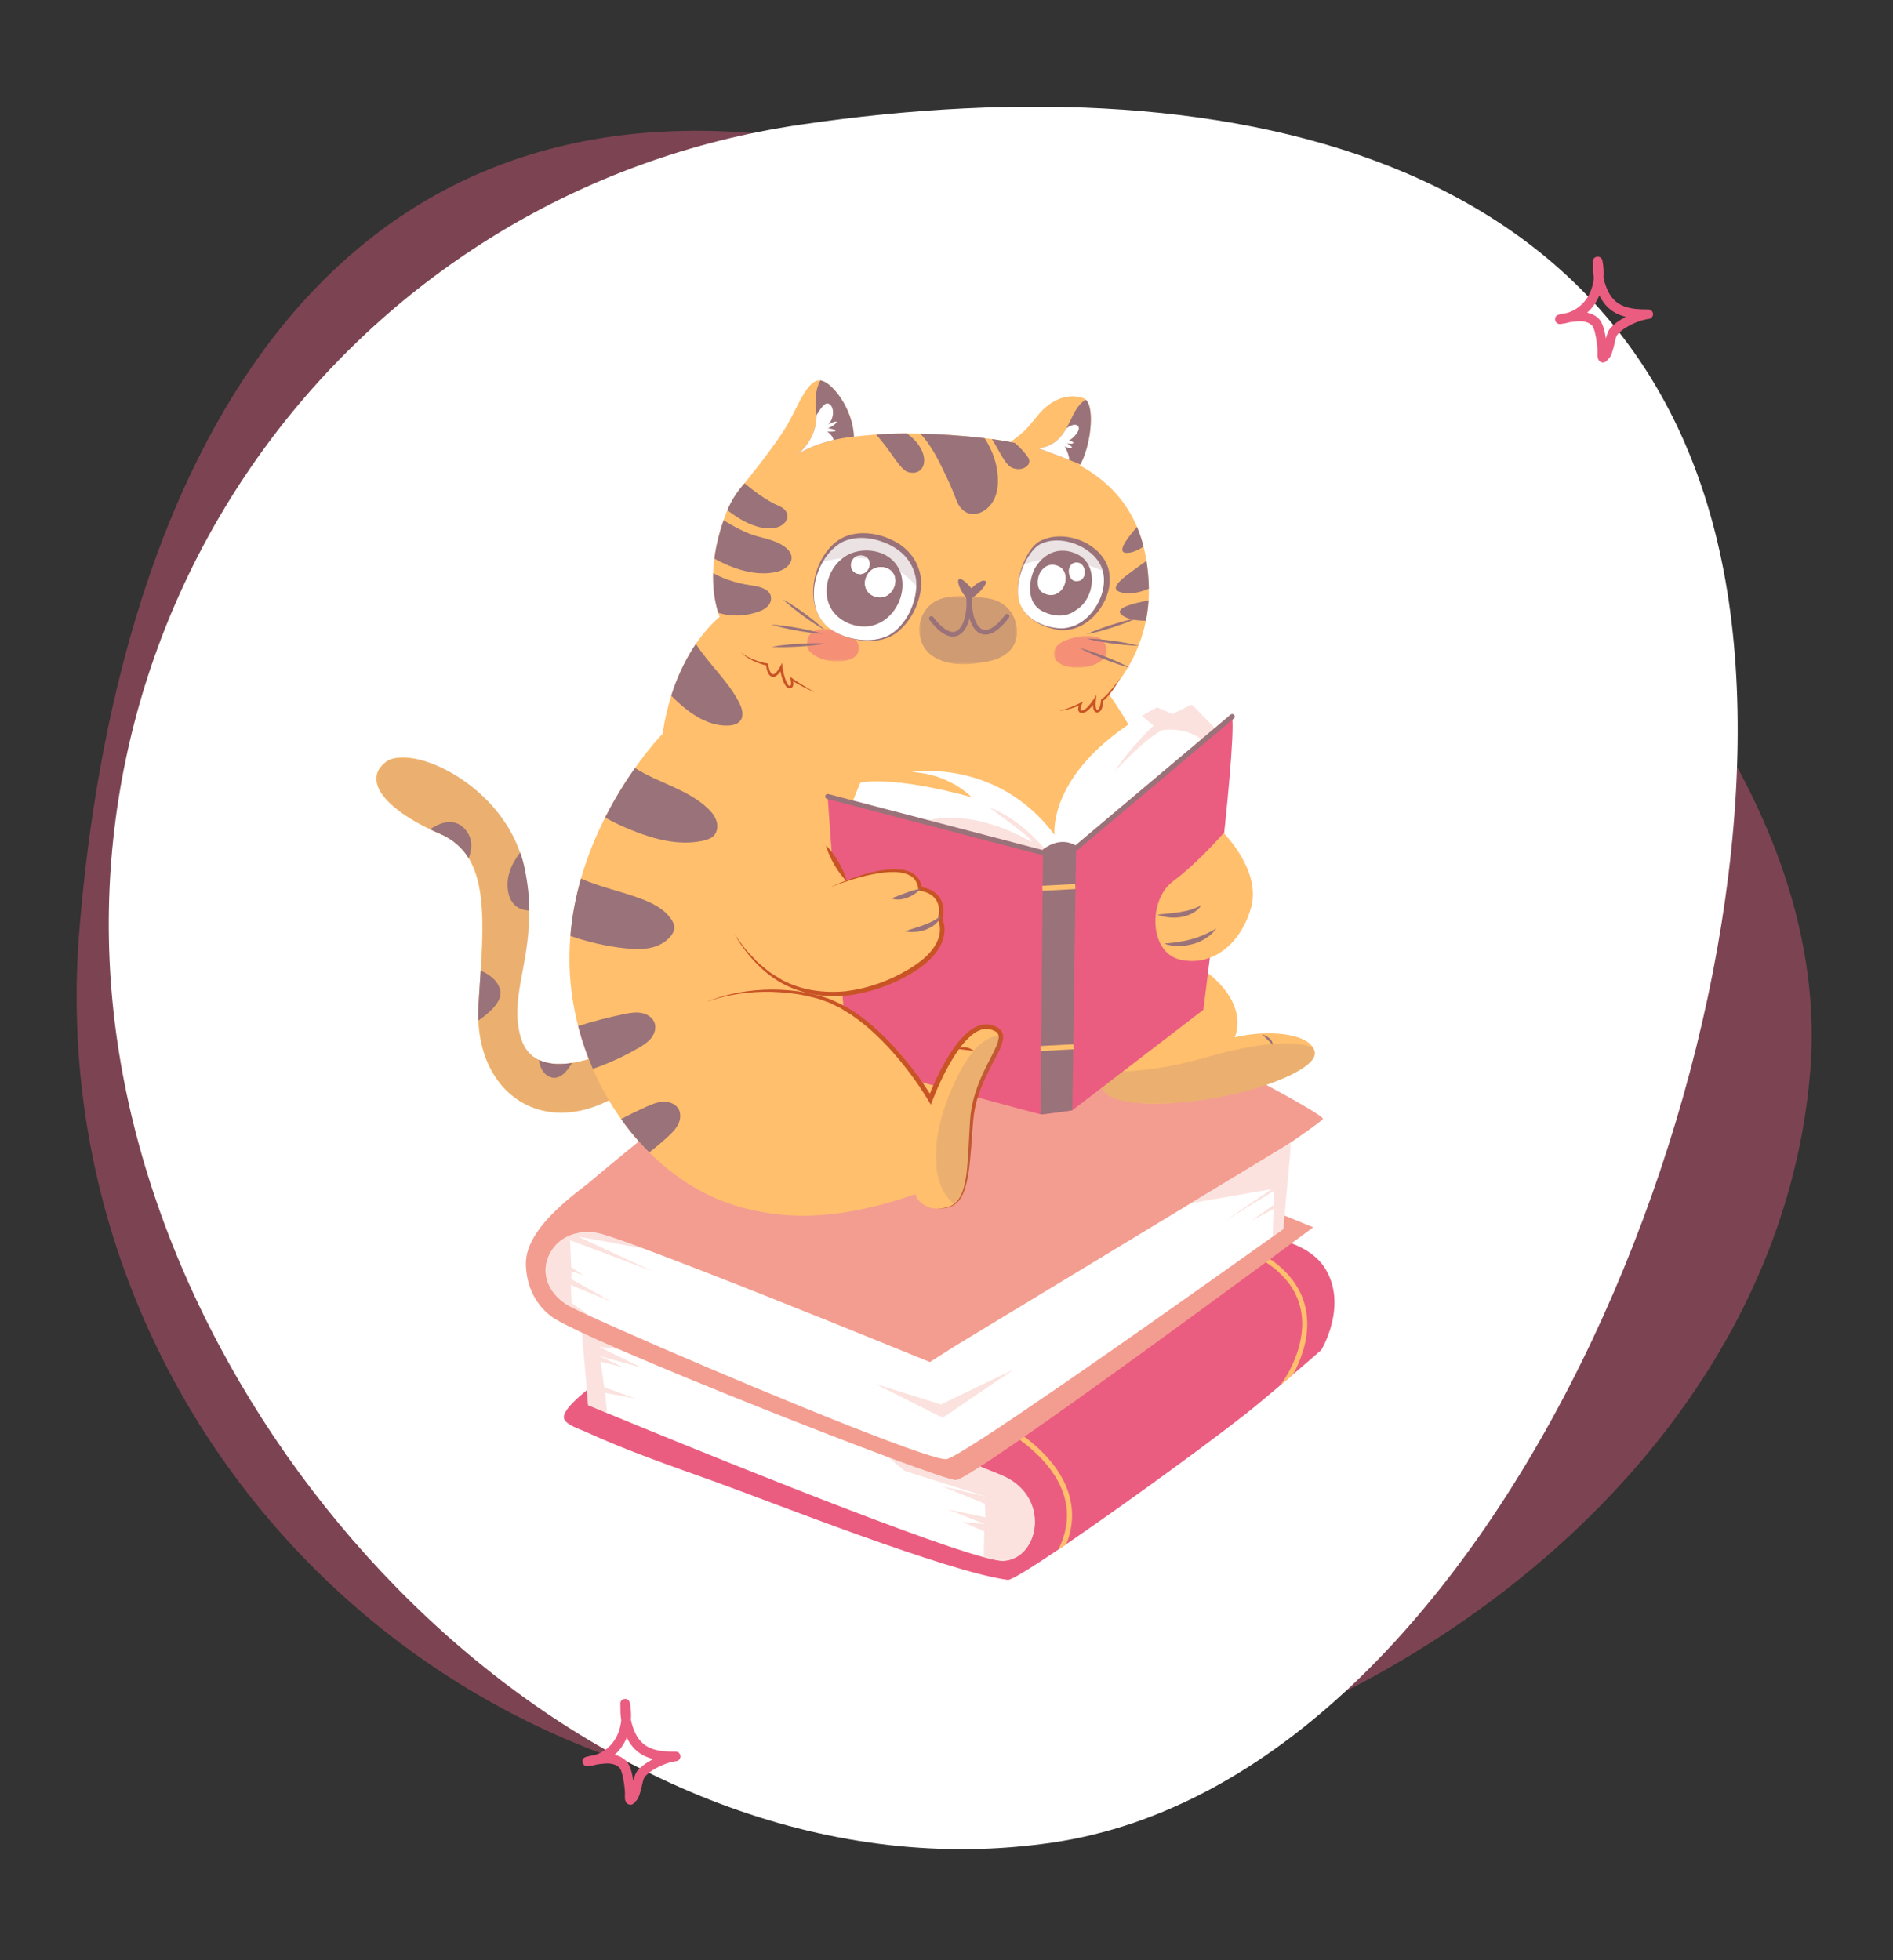 <svg width="811" height="840" viewBox="0 0 811 840" fill="none" xmlns="http://www.w3.org/2000/svg">
<rect x="0" y="0" width="811" height="840" fill="#333333" stroke="none"/>
<path opacity="0.4" d="M775.532 459.128C759.937 649.92 542.019 787.808 351.227 772.213C160.435 756.618 18.41 589.308 34.005 398.516C49.6 207.724 131.994 41.462 322.786 57.057C513.578 72.652 791.127 268.336 775.532 459.128Z" fill="#EA5D80"/>
<path d="M450.944 789.541C261.543 817.33 78.105 636.079 50.316 446.679C22.527 257.278 153.54 81.211 342.94 53.422C532.341 25.633 712.891 68.452 740.68 257.852C768.469 447.253 640.345 761.752 450.944 789.541Z" fill="white"/>
<path fill-rule="evenodd" clip-rule="evenodd" d="M682.823 119.08C682.7 118.347 682.607 117.623 682.547 116.899C682.456 115.813 682.512 114.718 682.48 113.632C682.466 113.171 682.411 111.97 682.433 111.797C682.635 110.291 683.85 110.061 684.205 110.02C684.377 109.995 686.143 109.798 686.524 111.756C686.992 114.151 687.141 116.562 686.976 118.923C687.362 120.931 688.022 122.931 688.893 124.741C692.361 131.941 698.968 132.64 706.127 132.575C707.228 132.558 708.143 133.422 708.2 134.517C708.258 135.619 707.438 136.574 706.342 136.672C702.341 137.059 695.241 140.268 692.786 143.609C692.273 144.309 691.974 145.996 691.579 147.65C691.028 149.945 690.372 152.216 689.637 153.171C689.527 153.319 688.186 154.833 687.786 155.055C686.825 155.582 686.056 155.277 685.619 154.998C685.182 154.718 684.688 154.167 684.49 153.253C684.284 152.299 684.458 150.34 684.426 149.921C684.309 148.398 684.005 145.411 683.383 142.844C683.048 141.461 682.691 140.186 682.101 139.552C679.913 137.207 676.416 137.553 673.471 137.94C673.133 137.981 672.795 138.03 672.457 138.071C671.258 138.425 669.985 138.688 668.64 138.845C666.608 139.083 666.274 137.216 666.256 137.092C666.218 136.821 666.078 135.422 667.609 134.862C667.776 134.805 669.009 134.533 669.484 134.426C670.145 134.278 670.814 134.163 671.486 134.056C678.421 131.9 682.189 125.844 682.823 119.08ZM685.204 126.559C687.822 131.974 691.795 134.591 696.506 135.776H696.505C693.564 137.314 690.889 139.24 689.471 141.174C688.933 141.906 688.439 143.379 687.994 145.033C687.753 143.494 687.427 141.856 686.997 140.458C686.507 138.861 685.848 137.537 685.112 136.747C683.692 135.224 681.91 134.377 679.993 133.957C682.287 131.925 684.027 129.39 685.204 126.559Z" fill="#EA5D80"/>
<path fill-rule="evenodd" clip-rule="evenodd" d="M266.149 737.077C266.026 736.344 265.933 735.62 265.873 734.896C265.782 733.81 265.838 732.715 265.806 731.629C265.792 731.168 265.737 729.967 265.759 729.794C265.961 728.288 267.176 728.058 267.531 728.017C267.703 727.992 269.469 727.795 269.85 729.753C270.318 732.148 270.467 734.559 270.302 736.92C270.688 738.928 271.348 740.928 272.219 742.738C275.687 749.938 282.294 750.637 289.453 750.572C290.554 750.555 291.469 751.419 291.526 752.514C291.584 753.616 290.764 754.571 289.668 754.669C285.667 755.056 278.567 758.265 276.112 761.606C275.599 762.306 275.3 763.993 274.905 765.647C274.354 767.942 273.698 770.213 272.963 771.168C272.853 771.316 271.512 772.83 271.113 773.052C270.151 773.579 269.382 773.274 268.945 772.995C268.508 772.715 268.014 772.164 267.816 771.25C267.61 770.296 267.784 768.337 267.752 767.918C267.635 766.395 267.331 763.408 266.709 760.841C266.375 759.459 266.017 758.183 265.427 757.55C263.239 755.204 259.742 755.55 256.797 755.937C256.459 755.978 256.121 756.027 255.783 756.068C254.585 756.422 253.312 756.686 251.966 756.842C249.934 757.081 249.6 755.213 249.582 755.089C249.544 754.818 249.404 753.419 250.935 752.859C251.102 752.802 252.335 752.53 252.81 752.423C253.471 752.275 254.14 752.16 254.812 752.053C261.748 749.897 265.515 743.841 266.149 737.077ZM268.53 744.557C271.148 749.971 275.122 752.588 279.832 753.773H279.831C276.89 755.311 274.215 757.237 272.797 759.171C272.259 759.903 271.765 761.376 271.32 763.03C271.079 761.491 270.753 759.854 270.323 758.455C269.833 756.858 269.174 755.534 268.438 754.744C267.018 753.221 265.236 752.374 263.319 751.954C265.613 749.922 267.353 747.387 268.53 744.557Z" fill="#EA5D80"/>
<path d="M263.04 470.33C256.552 473.965 250.224 476.015 244.239 476.617C243.858 476.656 243.455 476.698 243.055 476.717C241.568 476.838 240.081 476.838 238.636 476.779C238.174 476.757 237.712 476.717 237.25 476.678C236.326 476.597 235.402 476.477 234.517 476.317C234.055 476.236 233.613 476.155 233.173 476.054C232.187 475.833 231.204 475.592 230.26 475.292H230.238C215.857 470.873 205.734 456.853 204.91 437.329C204.81 435.12 204.851 432.849 204.991 430.5C205.313 425.437 205.655 420.556 205.935 415.897C207.201 395.289 207.402 378.676 200.794 367.811C198.021 363.25 194.065 359.696 188.459 357.285C186.994 356.663 185.588 356.02 184.222 355.356C178.157 352.466 173.035 349.31 169.157 346.098C160.762 339.148 158.292 331.957 165.181 326.573C166.525 325.509 168.334 324.887 170.484 324.665C170.826 324.626 171.187 324.606 171.548 324.584H171.568H171.588C172.352 324.545 173.175 324.545 174.038 324.606C188.982 325.59 214.271 340.674 222.787 365.42C223.509 367.469 224.114 369.598 224.576 371.788C226.001 378.516 226.584 384.604 226.643 390.188C226.965 413.727 218.026 428.391 223.209 445.022C224.696 449.782 227.488 452.655 230.902 454.221C232.428 454.943 234.075 455.405 235.802 455.646C236.225 455.727 236.648 455.788 237.088 455.808C237.51 455.847 237.933 455.867 238.375 455.909C239.118 455.928 239.88 455.928 240.624 455.909C240.904 455.909 241.187 455.887 241.467 455.867C241.769 455.847 242.069 455.828 242.371 455.808C242.814 455.769 243.276 455.707 243.738 455.668C244.18 455.607 244.62 455.547 245.063 455.466H245.082C253.197 454.201 260.329 450.746 260.329 450.746V450.827L263.04 470.33Z" fill="#FFBF6D"/>
<mask id="mask0_71_473" style="mask-type:luminance" maskUnits="userSpaceOnUse" x="161" y="324" width="103" height="153">
<path d="M161.343 324.557H263.187V476.817H161.343V324.557Z" fill="white"/>
</mask>
<g mask="url(#mask0_71_473)">
<g opacity="0.2">
<path d="M263.19 470.329C256.663 474.006 250.276 476.033 244.25 476.616C243.869 476.655 243.466 476.697 243.065 476.716C241.578 476.837 240.091 476.837 238.646 476.778C238.184 476.756 237.722 476.716 237.26 476.677C236.336 476.596 235.412 476.476 234.527 476.316C234.065 476.235 233.623 476.154 233.183 476.053C232.198 475.832 231.214 475.591 230.268 475.291H230.249C215.928 470.752 205.864 456.731 205.081 437.228C204.982 435.058 205.021 432.809 205.162 430.499C205.483 425.456 205.825 420.617 206.105 415.977C207.371 395.207 207.572 378.515 200.863 367.628C198.091 363.15 194.154 359.654 188.632 357.284C187.145 356.643 185.697 355.979 184.292 355.316C178.206 352.384 173.065 349.231 169.207 346.016C160.893 339.086 158.482 331.936 165.351 326.572C166.656 325.549 168.403 324.925 170.492 324.665C170.834 324.625 171.195 324.605 171.559 324.583H171.578H171.598C172.36 324.544 173.186 324.544 174.048 324.605C188.951 325.468 214.301 340.533 222.898 365.279C223.64 367.368 224.245 369.557 224.726 371.787C226.152 378.515 226.754 384.623 226.815 390.206C227.115 413.726 218.197 428.39 223.38 445.021C224.847 449.7 227.558 452.553 230.893 454.141C232.419 454.903 234.085 455.365 235.813 455.645C236.235 455.706 236.656 455.768 237.098 455.807C237.521 455.847 237.943 455.866 238.383 455.908C239.128 455.928 239.89 455.928 240.634 455.908C240.915 455.908 241.197 455.886 241.477 455.866C241.78 455.847 242.08 455.827 242.382 455.807C242.824 455.768 243.286 455.706 243.746 455.667C244.188 455.625 244.631 455.566 245.073 455.485C252.566 454.36 259.253 451.327 260.337 450.826C260.438 450.764 260.499 450.745 260.499 450.745L263.19 470.329Z" fill="#9A7279"/>
</g>
</g>
<path d="M200.856 367.622C200.836 367.681 200.817 367.743 200.797 367.802C198.025 363.243 194.068 359.689 188.462 357.278C186.997 356.656 185.592 356.012 184.225 355.349C184.245 355.329 184.265 355.329 184.284 355.31C188.484 352.518 194.147 350.367 198.647 354.707C202.684 358.603 202.363 363.604 200.856 367.622Z" fill="#9A7279"/>
<path d="M226.783 390.204C226.723 390.204 226.662 390.204 226.623 390.184C223.027 389.983 219.37 388.376 217.984 383.355C215.937 375.842 219.913 369.074 222.764 365.417C222.786 365.358 222.826 365.318 222.865 365.277C223.61 367.366 224.212 369.555 224.694 371.784C226.119 378.513 226.723 384.62 226.783 390.204Z" fill="#9A7279"/>
<path d="M205.066 437.223C205.007 437.262 204.966 437.304 204.907 437.323C204.806 435.114 204.845 432.843 204.985 430.494C205.307 425.431 205.649 420.55 205.931 415.891C205.991 415.91 206.03 415.932 206.091 415.972C209.365 417.417 213.543 420.13 214.366 424.63C215.211 429.189 209.625 434.069 205.066 437.223Z" fill="#9A7279"/>
<path d="M245.07 455.462V455.482C242.981 459.139 239.567 463.255 235.448 461.407C232.435 460.063 231.27 457.129 230.909 454.216C230.889 454.197 230.889 454.157 230.889 454.138C232.416 454.9 234.082 455.362 235.81 455.644C236.232 455.703 236.653 455.764 237.095 455.804C237.518 455.843 237.94 455.865 238.38 455.905C239.125 455.924 239.887 455.924 240.631 455.905C240.912 455.905 241.194 455.885 241.474 455.865C241.777 455.843 242.077 455.824 242.379 455.804C242.821 455.764 243.283 455.703 243.745 455.664C244.185 455.602 244.628 455.543 245.07 455.462Z" fill="#9A7279"/>
<path d="M566.028 578.521C562.025 582.005 558.024 585.487 553.978 588.927C552.075 590.549 550.17 592.172 548.267 593.794C548.267 593.794 548.245 593.794 548.245 593.816C547.855 594.118 547.466 594.442 547.098 594.788C546.991 594.876 546.905 594.942 546.796 595.049C546.796 595.049 546.774 595.049 546.774 595.071C544.091 597.3 541.409 599.549 538.727 601.798C526.353 612.161 484.405 642.88 456.802 661.701C455.632 662.48 454.487 663.26 453.384 664.015C441.68 671.911 433.177 677.191 431.749 676.996C405.898 673.578 329.944 643.399 306.083 634.833C287.521 628.17 268.701 621.702 250.745 613.46C248.387 612.378 243.044 610.777 241.768 608.202C237.658 600.004 294.033 567.748 294.033 567.748L531.133 529.262C531.133 529.262 558.846 528.224 568.084 544.145C577.32 560.047 566.028 578.521 566.028 578.521Z" fill="#EA5D80"/>
<path d="M560.045 566.815C560.174 575.361 557.06 583.365 553.988 588.924C552.083 590.547 550.18 592.169 548.275 593.792C551.262 590.179 559.331 577.135 557.664 563.526C556.086 550.655 546.394 540.769 528.85 534.193L529.606 532.181C554.507 541.504 559.915 556.171 560.045 566.815Z" fill="#FFBF6D"/>
<path d="M456.823 661.702C455.654 662.482 454.508 663.259 453.405 664.017C456.543 657.743 457.688 651.555 456.867 645.455C453.989 624.427 428.267 611.493 428.007 611.361L428.981 609.415C430.085 609.955 455.98 622.999 459.008 645.152C459.766 650.627 459.03 656.142 456.823 661.702Z" fill="#FFBF6D"/>
<path d="M430.047 668.84C428.512 668.947 425.547 668.365 421.415 667.261C389.548 658.629 289.149 617.505 260.009 605.477C254.904 603.355 251.983 602.144 251.983 602.144L248.889 566.73L252.936 566.384L266.845 565.174C266.845 565.174 339.902 595.525 388.662 615.622C407.311 623.301 422.409 629.467 428.512 631.891C450.577 640.63 445.449 667.824 430.047 668.84Z" fill="white"/>
<mask id="mask1_71_473" style="mask-type:luminance" maskUnits="userSpaceOnUse" x="248" y="566" width="36" height="40">
<path d="M248.897 566.388H283.617V605.479H248.897V566.388Z" fill="white"/>
</mask>
<g mask="url(#mask1_71_473)">
<g opacity="0.62">
<path d="M275.076 586.119L256.882 581.079L266.963 585.902L257.316 583.481L258.851 594.449L272.221 599.251L259.284 596.849L260.02 605.48C254.914 603.361 251.992 602.15 251.992 602.15L248.901 566.736L252.945 566.39L283.62 580.409L256.665 577.142L275.076 586.119Z" fill="#F8D1CA"/>
</g>
</g>
<mask id="mask2_71_473" style="mask-type:luminance" maskUnits="userSpaceOnUse" x="371" y="615" width="73" height="54">
<path d="M371.569 615.618H443.358V668.849H371.569V615.618Z" fill="white"/>
</mask>
<g mask="url(#mask2_71_473)">
<g opacity="0.62">
<path d="M430.048 668.837C428.513 668.944 425.548 668.362 421.416 667.258L421.719 656.246L412.266 652.114L421.957 653.089L405.97 646.793L422.196 650.19L421.957 644.369L403.546 636.863L422.196 641.212L387.559 630.307L371.573 616.744L388.663 615.619C407.313 623.298 422.411 629.464 428.513 631.888C450.579 640.627 445.45 667.821 430.048 668.837Z" fill="#F8D1CA"/>
</g>
</g>
<path d="M566.724 479.471C568.264 475.878 398.394 390.688 398.394 390.688C398.394 390.688 284.638 479.07 251.753 507.273C249.531 508.951 247.367 510.634 245.307 512.321C231.663 523.484 224.94 533.12 225.302 542.151C225.672 551.378 229.385 558.819 236.062 564.01C248.963 574.046 402.342 634.214 409.509 634.214C416.676 634.214 562.612 525.901 562.612 525.901L548.344 520.061L501.08 524.578C535.493 501.681 566.057 481.028 566.724 479.471Z" fill="#F39D90"/>
<path d="M553.147 489.544V489.631L549.773 526.687C549.773 526.687 548.15 527.857 545.229 529.932C526.453 543.325 454.348 594.66 421.551 615.926C413.029 621.442 407.165 624.945 405.564 625.228C404.268 625.464 400.134 624.341 393.97 622.263C363.163 611.879 281.716 577.267 252.943 564.028C248.594 562.016 245.457 560.5 243.856 559.636C238.557 556.736 234.208 551.523 233.796 545.313C233.407 539.451 236.61 533.718 241.607 530.668C246.56 527.64 252.877 527.316 258.352 528.96C262.138 530.084 268.28 532.247 275.917 535.083C303.52 545.313 350.767 564.308 377.81 575.277C390.228 580.317 398.382 583.648 398.382 583.648L409.328 576.682L510.161 515.59L552.131 490.17L553.147 489.544Z" fill="white"/>
<path d="M563.305 450.765C563.185 450.162 562.964 449.58 562.642 449.057C559.007 442.689 542.878 441.163 528.958 444.517C528.958 444.517 539.884 423.186 496.178 404.967C452.47 386.771 489.408 321.711 489.408 321.711C489.408 321.711 484.141 310.158 474.94 297.27C475.867 296.135 476.602 295.238 476.981 294.776C481.209 289.853 488.092 280.013 490.918 266.005C491.087 265.162 491.232 264.304 491.378 263.443C491.687 261.532 491.908 259.568 492.055 257.529C492.044 257.448 492.057 257.382 492.068 257.297C492.16 255.666 492.226 253.995 492.18 252.274C492.175 251.895 492.173 251.538 492.169 251.159C492.145 250.807 492.142 250.448 492.14 250.091C491.989 246.848 491.689 243.581 491.159 240.323C491.078 239.679 490.958 239.042 490.837 238.404C490.579 237.005 490.281 235.632 489.92 234.246C489.905 234.121 489.865 233.979 489.83 233.856C489.114 231.148 488.232 228.437 487.124 225.796C486.832 225.139 486.561 224.478 486.25 223.843C481.873 214.517 474.559 205.955 462.593 199.402C462.682 199.286 462.772 199.148 462.838 199.014C466.302 192.671 468.172 181.621 466.963 175.291C466.639 173.52 466.068 172.14 465.229 171.317C464.914 170.977 464.548 170.75 464.13 170.612C457.554 168.315 451.2 171.207 446.632 175.773C443.488 178.919 441.002 182.975 437.545 185.804C437.278 186.025 435.046 187.882 433.31 189.15L432.903 189.432C430.358 188.948 427.696 188.521 424.937 188.147C423.907 188.002 422.88 187.877 421.814 187.757C421.516 187.731 421.216 187.682 420.918 187.658C411.444 186.603 402.532 186.005 394.237 185.815C392.297 185.782 390.401 185.764 388.548 185.762L388.529 185.766C383.983 185.762 379.625 185.924 375.452 186.211C375.012 186.224 374.574 186.257 374.136 186.29C371.256 186.5 368.515 186.778 365.819 187.113C365.804 186.314 365.725 185.504 365.627 184.715C364.254 173.649 355.975 163.418 351.4 163.018C346.016 162.529 342.088 173.603 337.356 181.934C335.028 186.053 330.493 192.257 326.495 197.51C322.494 202.741 319.006 207.024 318.807 207.28C315.759 210.689 313.346 214.484 311.609 218.634C311.428 219.034 311.285 219.411 311.123 219.81C310.869 220.473 310.637 221.132 310.401 221.771C310.256 222.148 310.136 222.52 309.995 222.917C308.226 227.997 306.958 233.037 306.22 237.949L306.214 238.054C306.082 238.871 305.973 239.683 305.888 240.515C305.699 242.221 305.592 243.898 305.529 245.589C305.351 251.44 306.034 257.122 307.679 262.557C307.858 263.161 308.101 263.75 308.307 264.348C306.492 265.846 304.265 268.007 301.865 270.934C300.639 272.399 299.393 274.068 298.149 275.916C294.694 280.996 291.199 287.545 288.407 295.599C288.125 296.422 287.845 297.246 287.582 298.111C286.016 303.011 284.731 308.474 283.868 314.441C283.868 314.441 278.685 319.723 272.037 329.103C268.019 334.768 263.48 341.917 259.241 350.315C255.326 358.047 251.649 366.845 248.897 376.486C246.687 384.178 245.06 392.394 244.357 401.052C243.495 411.517 243.976 422.603 246.387 434.114C246.768 435.982 247.23 437.85 247.692 439.678C247.692 439.737 247.712 439.799 247.732 439.858C249.359 446.144 251.467 452.232 253.999 458.017C254.461 459.081 254.923 460.145 255.426 461.19C258.459 467.698 262.033 473.824 266.07 479.509C269.727 484.689 273.785 489.491 278.142 493.81C306.645 522.21 348.724 531.35 387.933 502.286L425.915 426.319L468.397 462.515L471.713 465.348C471.713 465.348 471.713 474.707 502.927 472.618C534.16 470.548 564.851 458.577 563.305 450.765Z" fill="#FFBF6D"/>
<mask id="mask3_71_473" style="mask-type:luminance" maskUnits="userSpaceOnUse" x="510" y="489" width="44" height="41">
<path d="M510.171 489.629H553.156V529.933H510.171V489.629Z" fill="white"/>
</mask>
<g mask="url(#mask3_71_473)">
<g opacity="0.62">
<path d="M553.16 489.628L549.785 526.687C549.785 526.687 548.163 527.854 545.242 529.932L545.632 518.033L535.789 523.29L545.632 516.345V510.395L525.123 522.942L544.789 509.552L510.174 515.589L552.144 490.169L553.16 489.628Z" fill="#F8D1CA"/>
</g>
</g>
<mask id="mask4_71_473" style="mask-type:luminance" maskUnits="userSpaceOnUse" x="468" y="447" width="96" height="26">
<path d="M468.413 447.063H563.375V472.923H468.413V447.063Z" fill="white"/>
</mask>
<g mask="url(#mask4_71_473)">
<g opacity="0.2">
<path d="M502.941 472.619C471.727 474.708 471.727 465.347 471.727 465.347L468.414 462.516C472.469 456.47 483.236 462.636 516.197 453.216C546.87 444.438 558.578 447.03 562.656 449.058C562.978 449.581 563.199 450.164 563.319 450.766C564.867 458.579 534.174 470.55 502.941 472.619Z" fill="#9A7279"/>
</g>
</g>
<path d="M523.829 315.502L520.326 323.571L496.918 377.591L433.986 400.37L364.869 345.724C364.024 346.134 368.589 335.363 368.589 335.363C368.589 335.363 381.418 332.052 416.182 341.57C416.182 341.57 407.075 331.64 390.525 330.819C390.525 330.819 426.955 324.609 451.791 357.73C451.791 357.73 448.416 331.445 489.173 306.783C491.229 305.55 493.39 304.317 495.663 303.084L502.305 305.984L510.568 301.83L523.829 315.502Z" fill="white"/>
<path d="M341.499 194.749C346.605 191.528 352.438 189.621 357.113 188.532C362.025 187.398 365.64 187.133 365.828 187.107C365.485 175.186 356.295 163.443 351.414 163.01L351.401 163.005C350.236 165.58 348.863 168.665 349.666 175.88C349.752 176.592 349.782 177.278 349.789 177.948C349.929 187.873 342.738 194.026 341.499 194.749Z" fill="#9A7279"/>
<path d="M445.077 192.131C445.077 192.131 452.244 194.765 458.077 197.077C459.868 197.778 461.548 198.459 462.84 199.011C466.312 192.665 468.182 181.62 466.976 175.288C466.643 173.523 466.072 172.137 465.242 171.309C465.242 171.309 462.577 172.13 459.796 177.723C458.784 179.763 457.873 181.723 456.864 183.514C454.473 187.747 451.506 191.014 445.077 192.131Z" fill="#9A7279"/>
<mask id="mask5_71_473" style="mask-type:luminance" maskUnits="userSpaceOnUse" x="345" y="269" width="23" height="15">
<path d="M345.624 269.447H367.976V283.45H345.624V269.447Z" fill="white"/>
</mask>
<g mask="url(#mask5_71_473)">
<g opacity="0.48">
<path d="M365.911 273.59C368.804 275.971 368.804 280.332 364.987 282.194C359.879 284.685 350.892 283.352 347.041 279.273C343.789 275.828 346.625 270.334 350.652 269.664C354.057 269.097 357.536 269.701 360.68 270.873C362.143 271.418 364.291 272.257 365.911 273.59Z" fill="#EA5D80"/>
</g>
</g>
<mask id="mask6_71_473" style="mask-type:luminance" maskUnits="userSpaceOnUse" x="451" y="272" width="24" height="15">
<path d="M451.522 272.467H474.072V286.108H451.522V272.467Z" fill="white"/>
</mask>
<g mask="url(#mask6_71_473)">
<g opacity="0.48">
<path d="M454.082 275.691C450.931 277.842 450.434 282.186 454.023 284.327C458.827 287.194 467.925 286.543 472.226 282.773C475.854 279.587 473.658 273.902 469.723 272.932C466.397 272.111 462.863 272.451 459.6 273.379C458.083 273.81 455.847 274.487 454.082 275.691Z" fill="#EA5D80"/>
</g>
</g>
<path d="M394.233 185.817C399.383 191.101 402.852 198.82 405.641 204.651C407.176 207.846 408.543 211.124 409.787 214.441C410.726 216.929 412.62 219.484 415.449 220.097C419.005 220.866 422.454 218.862 424.56 216.116C427.203 212.687 427.713 208.393 427.486 204.263C427.157 198.417 425.055 192.708 421.821 187.755C421.53 187.725 421.223 187.69 420.917 187.655C411.442 186.608 402.543 185.999 394.233 185.817Z" fill="#9A7279"/>
<path d="M480.507 253.893C484.304 254.813 488.442 253.862 492.187 252.266C492.182 251.902 492.178 251.539 492.16 251.16C492.154 250.812 492.147 250.448 492.13 250.083C491.981 246.842 491.681 243.577 491.164 240.321C483.067 246.314 473.39 252.159 480.507 253.893Z" fill="#9A7279"/>
<path d="M480.968 263.797C483.364 265.47 487.222 265.98 490.916 265.991C491.082 265.155 491.238 264.301 491.38 263.434C491.685 261.531 491.917 259.56 492.046 257.519C492.046 257.436 492.059 257.368 492.059 257.285C484.319 258.739 476.744 260.848 480.968 263.797Z" fill="#9A7279"/>
<path d="M483.116 236.919C485.286 236.788 487.66 235.699 489.913 234.243C489.895 234.116 489.863 233.985 489.828 233.853C489.116 231.136 488.229 228.434 487.117 225.793C482.181 231.436 478.086 237.226 483.116 236.919Z" fill="#9A7279"/>
<path d="M375.452 186.197C376.785 187.841 378.285 189.68 379.356 191.06C382.737 195.437 386.146 201.448 388.995 202.273C394.949 204.005 397.92 198.373 394.502 192.181C392.939 189.356 390.611 187.234 388.537 185.752L388.522 185.75C383.974 185.756 379.625 185.907 375.452 186.197Z" fill="#9A7279"/>
<path d="M424.928 188.15C427.723 192.323 430.521 199.199 433.63 200.469C438.314 202.378 442.389 198.954 440.55 196.184C438.765 193.493 436.613 191.342 434.712 189.761C431.611 189.148 428.355 188.607 424.928 188.15Z" fill="#9A7279"/>
<path d="M354.891 268.849C360.858 273.62 370.734 275.816 378.255 273.618C379.862 273.147 381.382 272.453 382.775 271.503C388.82 267.344 392.773 259.525 393.495 252.439C393.524 252.277 393.541 252.111 393.557 251.947C394.15 244.784 390.599 237.983 384.562 234.066C377.493 229.483 366.514 227.264 359.043 232.467C356.096 234.523 353.634 237.506 351.843 240.943L351.83 240.941C347.024 250.085 346.903 262.45 354.891 268.849Z" fill="white"/>
<path d="M366.778 273.895C371.035 274.613 375.53 274.436 379.494 272.829C381.471 272.027 383.209 270.773 384.729 269.281C386.247 267.797 387.547 266.098 388.638 264.278C390.821 260.641 392.154 256.496 392.507 252.342L392.509 252.335L392.52 252.261C392.588 251.797 392.573 251.131 392.599 250.571C392.566 249.984 392.575 249.395 392.489 248.812C392.384 247.643 392.121 246.493 391.78 245.374C391.079 243.137 389.969 241.037 388.506 239.202C385.579 235.536 381.241 233.132 376.678 231.698C372.121 230.301 367.12 229.952 362.637 231.529C360.404 232.302 358.407 233.677 356.668 235.363C354.927 237.043 353.465 239.027 352.274 241.164L352.105 241.468L351.785 241.411L351.772 241.409L352.26 241.164C349.869 245.51 348.47 250.527 348.693 255.563C348.805 258.07 349.298 260.588 350.347 262.89C351.376 265.191 352.933 267.267 354.906 268.852C358.352 271.513 362.51 273.179 366.778 273.895ZM350.277 262.92C349.221 260.617 348.619 258.112 348.437 255.578C348.26 253.043 348.461 250.481 348.956 247.98C349.464 245.477 350.292 243.034 351.428 240.726L351.573 240.437L351.917 240.483H351.93L351.441 240.73C352.563 238.462 353.977 236.316 355.731 234.444C357.465 232.578 359.583 230.947 362.022 229.959C366.896 227.925 372.377 228.148 377.319 229.526C379.804 230.237 382.189 231.275 384.425 232.6C386.689 233.898 388.712 235.681 390.346 237.743C393.632 241.902 395.207 247.271 394.502 252.625L394.513 252.546C393.902 257.03 392.27 261.302 389.792 265.007C388.552 266.86 387.101 268.57 385.434 270.048C383.779 271.522 381.858 272.765 379.752 273.497C377.652 274.235 375.451 274.567 373.264 274.629C371.074 274.701 368.882 274.508 366.743 274.083C362.486 273.208 358.321 271.574 354.906 268.852C352.917 267.287 351.334 265.222 350.277 262.92Z" fill="#9A7279"/>
<path d="M370.088 268.466C364.23 268.385 358.242 265.245 355.66 260.023C351.548 251.7 355.999 240.416 364.876 237.018C369.643 235.196 375.632 235.584 379.944 238.205C391.466 245.21 387.097 263.651 374.839 267.759C373.328 268.265 371.717 268.488 370.088 268.466Z" fill="#9A7279"/>
<path d="M376.942 256.002C374.602 255.97 372.21 254.717 371.178 252.633C369.535 249.311 371.314 244.808 374.86 243.452C376.765 242.725 379.157 242.88 380.88 243.926C385.483 246.721 383.738 254.081 378.841 255.72C378.237 255.922 377.593 256.011 376.942 256.002Z" fill="white"/>
<path d="M376.942 256.002C374.602 255.97 372.21 254.717 371.178 252.633C369.535 249.311 371.314 244.808 374.86 243.452C376.765 242.725 379.157 242.88 380.88 243.926C385.483 246.721 383.738 254.081 378.841 255.72C378.237 255.922 377.593 256.011 376.942 256.002Z" fill="white"/>
<path d="M368.488 246.003C367.048 245.983 365.576 245.212 364.941 243.929C363.93 241.885 365.024 239.114 367.207 238.279C368.379 237.832 369.851 237.927 370.911 238.571C373.744 240.291 372.67 244.82 369.656 245.829C369.285 245.953 368.889 246.008 368.488 246.003Z" fill="white"/>
<path d="M368.488 246.003C367.048 245.983 365.576 245.212 364.941 243.929C363.93 241.885 365.024 239.114 367.207 238.279C368.379 237.832 369.851 237.927 370.911 238.571C373.744 240.291 372.67 244.82 369.656 245.829C369.285 245.953 368.889 246.008 368.488 246.003Z" fill="white"/>
<mask id="mask7_71_473" style="mask-type:luminance" maskUnits="userSpaceOnUse" x="351" y="229" width="43" height="24">
<path d="M351.835 229.472H393.612V252.448H351.835V229.472Z" fill="white"/>
</mask>
<g mask="url(#mask7_71_473)">
<g opacity="0.21">
<path d="M351.836 240.952C379.091 233.242 391.957 250.243 393.488 252.448C393.517 252.286 393.534 252.122 393.549 251.956C394.143 244.793 390.591 237.994 384.554 234.075C377.486 229.494 366.507 227.273 359.036 232.476C356.088 234.532 353.627 237.515 351.836 240.952Z" fill="#9A7279"/>
</g>
</g>
<path d="M436.904 258.476C439.225 265.161 446.659 268.733 453.401 269.556C454.332 269.657 455.26 269.683 456.177 269.617C467.248 268.857 476.071 255.735 473.925 245.222C473.726 244.138 473.382 243.08 472.924 242.062C468.878 233.17 455.332 227.913 446.085 232.279C443.852 233.352 442.17 235.353 440.869 237.37C439.976 238.745 439.155 240.311 438.452 241.986C436.21 247.232 435.176 253.506 436.904 258.476Z" fill="white"/>
<path d="M438.651 261.813C439.411 262.819 440.271 263.749 441.246 264.553C443.201 266.149 445.489 267.294 447.869 268.08C449.058 268.485 450.282 268.77 451.52 268.967C452.755 269.173 453.994 269.311 455.225 269.254C457.679 269.088 460.077 268.4 462.199 267.189C466.48 264.798 469.613 260.681 471.415 256.245C473.259 251.826 473.607 246.687 471.678 242.5C470.717 240.414 469.19 238.552 467.377 237.022C465.564 235.485 463.48 234.215 461.237 233.323C456.799 231.508 451.644 230.893 447.068 232.575C444.771 233.291 442.984 235.095 441.524 237.087C440.057 239.1 438.872 241.335 437.957 243.678C436.166 248.325 435.296 253.617 436.879 258.479C437.33 259.659 437.911 260.789 438.651 261.813ZM436.056 250.985C436.247 248.459 436.792 245.958 437.617 243.554C438.443 241.154 439.461 238.795 440.851 236.63C442.211 234.497 444.042 232.364 446.577 231.379C451.445 229.248 457.077 229.511 462.03 231.248C466.97 233.017 471.588 236.406 474.014 241.421C474.586 242.66 475.011 244.018 475.195 245.358C475.271 246.032 475.4 246.7 475.429 247.377C475.433 248.053 475.453 248.732 475.435 249.409C475.286 252.109 474.527 254.71 473.445 257.119C471.205 261.884 467.533 266.035 462.79 268.323C460.438 269.48 457.826 270.051 455.229 270.058C453.928 270.036 452.649 269.81 451.41 269.521C450.162 269.247 448.945 268.858 447.749 268.418C445.362 267.539 443.118 266.265 441.182 264.627C440.214 263.808 439.362 262.86 438.611 261.842C437.88 260.804 437.315 259.665 436.879 258.479C436.039 256.085 435.859 253.504 436.056 250.985Z" fill="#9A7279"/>
<path d="M460.988 261.446C460.497 261.744 455.673 266.077 447.146 262.188C438.622 258.299 441.374 247.141 443.315 243.628C445.25 240.116 451.14 233.127 460.928 237.215C470.714 241.301 469.424 256.318 460.988 261.446Z" fill="#9A7279"/>
<path d="M453.477 253.901C453.255 254.041 451.071 256.065 447.21 254.248C443.351 252.432 444.597 247.219 445.475 245.579C446.352 243.938 449.019 240.673 453.45 242.583C457.881 244.491 457.297 251.506 453.477 253.901Z" fill="white"/>
<path d="M464.145 247.461C464.058 247.589 463.349 249.224 460.841 249.041C458.335 248.857 457.795 245.613 457.887 244.484C457.979 243.356 458.659 240.908 461.497 241.018C464.334 241.129 465.651 245.254 464.145 247.461Z" fill="white"/>
<mask id="mask8_71_473" style="mask-type:luminance" maskUnits="userSpaceOnUse" x="438" y="230" width="36" height="16">
<path d="M438.397 230.715H473.872V245.222H438.397V230.715Z" fill="white"/>
</mask>
<g mask="url(#mask8_71_473)">
<g opacity="0.21">
<path d="M438.394 241.985C451.514 236.789 466.365 241.847 473.867 245.222C473.667 244.138 473.324 243.078 472.866 242.062C468.819 233.17 455.274 227.912 446.027 232.278C443.793 233.351 442.112 235.353 440.811 237.369C439.918 238.745 439.097 240.31 438.394 241.985Z" fill="#9A7279"/>
</g>
</g>
<path d="M311.624 218.632C332.925 235.195 343.12 220.881 333.976 216.933C327.849 214.281 322.507 209.985 318.999 207.093C315.852 210.552 313.389 214.397 311.624 218.632Z" fill="#9A7279"/>
<path d="M306.24 237.954L306.222 238.048C306.196 238.504 306.145 238.942 306.108 239.382C314.153 243.897 324.348 247.23 333.166 244.928C336.494 244.059 339.65 241.48 339.08 238.283C338.844 237.006 338.01 235.817 336.915 234.878C333.685 232.084 328.791 230.952 324.545 229.837C319.717 228.56 314.232 225.591 310.001 222.907C308.239 227.991 306.967 233.027 306.24 237.954Z" fill="#9A7279"/>
<path d="M305.536 245.577C305.35 251.439 306.036 257.119 307.676 262.559C313.391 264.422 319.951 264.063 325.546 261.895C328.04 260.923 330.418 259.11 330.341 256.257C330.245 252.482 325.327 251.317 322.29 250.907C314.048 249.801 308.446 247.235 305.536 245.577Z" fill="#9A7279"/>
<path d="M354.374 184.924C354.374 184.924 357.087 185.171 357.915 184.674C358.758 184.182 354.646 183.435 354.646 183.435C356.862 182.892 358.979 180.79 358.281 180.636C357.573 180.47 354.849 181.852 354.849 181.852C358.002 178.657 357.205 172.959 354.365 172.874C353.15 172.837 351.394 175.219 349.789 177.948C349.929 187.873 342.74 194.024 341.499 194.749C346.605 191.528 352.438 189.619 357.113 188.532C356.778 186.472 354.374 184.924 354.374 184.924Z" fill="white"/>
<path d="M458.077 197.079C458.088 194.839 456.301 191.452 456.141 191.16C456.308 191.257 458.071 192.356 459.043 192.008C460.063 191.64 457.109 189.906 457.109 189.906C457.109 189.906 459.52 190.482 459.844 189.794C460.179 189.122 457.659 188.92 457.659 188.92C459.603 188.154 463.63 183.985 461.673 182.408C460.396 181.386 458.233 182.561 456.866 183.516C454.475 187.751 451.506 191.016 445.077 192.133C445.077 192.133 452.246 194.767 458.077 197.079Z" fill="white"/>
<path d="M416.18 252.104C416.18 252.104 420.286 247.987 422.077 248.951C423.868 249.914 417.689 256.148 415.525 256.599C413.36 257.053 409.469 249.573 410.741 248.298C412.013 247.024 416.18 252.104 416.18 252.104Z" fill="#9A7279"/>
<mask id="mask9_71_473" style="mask-type:luminance" maskUnits="userSpaceOnUse" x="393" y="255" width="43" height="30">
<path d="M393.811 255.4H435.711V284.644H393.811V255.4Z" fill="white"/>
</mask>
<g mask="url(#mask9_71_473)">
<g opacity="0.48">
<path d="M425.825 256.997C429.256 258.077 432.409 260.472 434.087 263.95C436.517 268.988 436.462 275.06 432.282 279.122C429.69 281.645 426.276 282.855 422.906 283.486C416.446 284.695 409.95 285.45 403.687 283.184C401.416 282.361 399.214 281.189 397.479 279.385C394.821 276.621 393.453 272.4 393.895 268.322C394.335 264.245 396.575 260.407 399.763 258.259C403.687 255.618 409.201 255.119 413.628 255.524C417.574 255.885 422.054 255.811 425.825 256.997Z" fill="#9A7279"/>
</g>
</g>
<path d="M484.069 286.14C480.634 284.285 477.067 282.768 473.467 281.333C469.856 279.932 466.208 278.614 462.428 277.637C465.864 279.492 469.431 281.011 473.031 282.443C476.644 283.843 480.29 285.159 484.069 286.14Z" fill="#9A7279"/>
<path d="M487.907 276.708C484.24 275.736 480.524 275.12 476.795 274.595C473.061 274.102 469.315 273.702 465.522 273.662C469.188 274.639 472.904 275.252 476.633 275.777C480.368 276.266 484.113 276.666 487.907 276.708Z" fill="#9A7279"/>
<path d="M487.05 264.919C483.299 265.624 479.66 266.67 476.047 267.805C472.445 268.972 468.869 270.226 465.405 271.827C469.156 271.126 472.797 270.078 476.408 268.941C480.01 267.772 483.586 266.517 487.05 264.919Z" fill="#9A7279"/>
<path d="M353.934 275.777C349.999 275.541 346.086 275.668 342.177 275.88C338.271 276.13 334.371 276.469 330.491 277.174C334.426 277.413 338.339 277.288 342.247 277.071C346.154 276.819 350.056 276.478 353.934 275.777Z" fill="#9A7279"/>
<path d="M330.366 267.649C333.986 268.776 337.669 269.545 341.369 270.228C345.074 270.876 348.797 271.435 352.58 271.634C348.963 270.504 345.28 269.733 341.579 269.054C337.872 268.408 334.152 267.85 330.366 267.649Z" fill="#9A7279"/>
<path d="M335.343 256.781C338.064 259.352 340.998 261.633 343.985 263.84C346.994 266.019 350.057 268.126 353.335 269.937C350.616 267.364 347.679 265.084 344.69 262.877C341.682 260.7 338.618 258.594 335.343 256.781Z" fill="#9A7279"/>
<path d="M479.992 290.635C478.744 292.255 477.496 293.869 476.178 295.417C475.53 296.199 474.862 296.961 474.168 297.69C473.474 298.408 472.729 299.118 471.947 299.584L471.731 299.713L471.706 299.992C471.641 300.83 471.52 301.708 471.288 302.505C471.074 303.285 470.629 304.095 470.18 304.139C469.959 304.163 469.885 304.148 469.718 303.861C469.576 303.578 469.495 303.178 469.449 302.777C469.363 301.964 469.412 301.078 469.497 300.246L469.745 297.815L468.409 299.847C467.896 300.629 467.316 301.406 466.705 302.122C466.092 302.836 465.433 303.528 464.708 304.023C464.353 304.277 463.964 304.452 463.644 304.465C463.5 304.494 463.287 304.45 463.184 304.395C463.048 304.353 463.009 304.27 462.943 304.161C462.731 303.589 463.077 302.534 463.462 301.763L464.056 300.576L462.906 301.176C461.467 301.925 459.948 302.571 458.424 303.171C456.895 303.769 455.323 304.253 453.694 304.555C455.354 304.491 456.99 304.113 458.592 303.668C460.193 303.204 461.741 302.61 463.283 301.934L462.727 301.347C462.462 301.809 462.251 302.264 462.083 302.772C461.938 303.278 461.785 303.839 461.995 304.52C462.12 304.846 462.394 305.188 462.722 305.323C462.884 305.418 463.04 305.453 463.195 305.483C463.351 305.527 463.513 305.531 463.677 305.523C464.334 305.501 464.861 305.234 465.308 304.947C466.219 304.369 466.922 303.635 467.583 302.88C468.242 302.118 468.84 301.336 469.407 300.493L468.319 300.094C468.207 301.036 468.181 301.945 468.284 302.91C468.35 303.392 468.429 303.883 468.691 304.402C468.834 304.658 469.037 304.938 469.366 305.12C469.699 305.308 470.088 305.337 470.408 305.262C471.085 305.126 471.523 304.614 471.781 304.174C472.044 303.718 472.193 303.254 472.322 302.792C472.554 301.866 472.668 300.962 472.685 300.018L472.447 300.425C473.388 299.786 474.078 299.013 474.759 298.229C475.429 297.438 476.06 296.626 476.666 295.798C477.849 294.121 478.978 292.413 479.992 290.635Z" fill="#C85325"/>
<path d="M349.121 296.659C347.466 295.694 345.802 294.752 344.177 293.749C342.546 292.757 340.915 291.765 339.384 290.657L338.455 289.983L338.723 291.132C338.841 291.638 338.92 292.194 338.918 292.702C338.928 293.206 338.797 293.732 338.598 293.859C338.521 293.924 338.337 293.961 338.191 293.931C338.099 293.92 337.932 293.817 337.783 293.648C337.477 293.313 337.216 292.836 336.993 292.352C336.553 291.371 336.202 290.311 335.918 289.241C335.637 288.176 335.383 287.051 335.283 286.019L335.09 284.062L334.162 285.785C333.761 286.527 333.273 287.279 332.727 287.909C332.191 288.535 331.488 289.078 331.024 288.901C330.485 288.778 330.008 288.003 329.73 287.23C329.443 286.442 329.25 285.566 329.132 284.723L329.081 284.36L328.746 284.303C326.741 283.968 324.72 283.366 322.808 282.577C321.838 282.203 320.899 281.756 319.983 281.257C319.064 280.762 318.201 280.173 317.343 279.564C318.867 281.016 320.671 282.172 322.567 283.118C324.487 284.033 326.48 284.747 328.593 285.218L328.208 284.8C328.278 285.752 328.433 286.663 328.742 287.581C328.898 288.036 329.088 288.494 329.381 288.93C329.666 289.357 330.097 289.801 330.713 289.987C331.006 290.079 331.354 290.101 331.665 290.024C331.972 289.954 332.232 289.825 332.462 289.683C332.922 289.394 333.273 289.041 333.599 288.682C334.243 287.949 334.751 287.18 335.217 286.337L334.094 286.105C334.216 287.329 334.492 288.419 334.79 289.545C335.105 290.657 335.456 291.765 335.981 292.836C336.25 293.368 336.54 293.902 337.01 294.395C337.247 294.632 337.56 294.894 338.033 294.971C338.442 295.026 338.861 294.953 339.235 294.667C339.929 294.027 339.879 293.272 339.874 292.678C339.839 292.056 339.726 291.485 339.557 290.896L338.893 291.371C340.527 292.416 342.204 293.351 343.912 294.224C345.633 295.076 347.354 295.917 349.121 296.659Z" fill="#C85325"/>
<path d="M540.702 443.177C540.702 443.177 545.421 444.629 545.239 447.714L540.702 443.177Z" fill="#9A7279"/>
<path d="M317.257 308.734C316.053 310.381 313.802 310.863 311.774 310.924C302.413 311.125 294.219 304.817 287.63 298.169L287.569 298.108C287.832 297.245 288.112 296.422 288.392 295.598C291.184 287.543 294.681 280.995 298.134 275.913C303.679 284.63 312.074 291.882 316.755 301.241C317.92 303.613 318.803 306.606 317.257 308.734Z" fill="#9A7279"/>
<path d="M305.897 357.987C304.671 359.334 302.845 359.897 301.075 360.278C290.913 362.446 280.328 359.676 270.706 355.778C266.769 354.19 262.913 352.423 259.257 350.315C263.496 341.919 268.035 334.768 272.051 329.103C281.874 335.431 294.447 338.142 303.066 346.238C304.693 347.764 306.199 349.531 306.902 351.661C307.625 353.79 307.403 356.321 305.897 357.987Z" fill="#9A7279"/>
<path d="M288.91 397.335C288.949 398.64 288.307 399.886 287.523 400.931C285.375 403.742 282.04 405.45 278.585 406.173C275.13 406.896 271.554 406.716 268.04 406.374C259.986 405.531 252.031 403.723 244.358 401.051C245.061 392.393 246.688 384.18 248.897 376.485C257.012 380.061 265.931 381.909 274.307 385.003C279.509 386.91 284.793 389.542 287.784 394.222C288.367 395.165 288.89 396.21 288.91 397.335Z" fill="#9A7279"/>
<path d="M278.959 444.873C277.534 446.64 275.565 447.886 273.597 449.031C267.369 452.646 260.803 455.679 253.993 458.009C251.461 452.224 249.353 446.138 247.726 439.852C247.706 439.791 247.686 439.731 247.686 439.67C254.133 437.623 260.721 435.915 267.35 434.548C269.82 434.047 272.371 433.585 274.843 434.067C277.313 434.529 279.743 436.094 280.505 438.505C281.169 440.675 280.385 443.106 278.959 444.873Z" fill="#9A7279"/>
<path d="M290.57 481.736C289.565 483.785 287.918 485.432 286.252 486.978C283.659 489.369 280.968 491.657 278.156 493.808C273.797 489.49 269.739 484.688 266.085 479.507C269.66 477.639 273.315 475.85 276.992 474.203C279.302 473.179 281.671 472.176 284.202 472.095C286.714 471.994 289.425 473.019 290.69 475.189C291.816 477.157 291.575 479.708 290.57 481.736Z" fill="#9A7279"/>
<mask id="mask10_71_473" style="mask-type:luminance" maskUnits="userSpaceOnUse" x="389" y="346" width="86" height="31">
<path d="M389.132 346.006H474.19V376.546H389.132V346.006Z" fill="white"/>
</mask>
<g mask="url(#mask10_71_473)">
<g opacity="0.62">
<path d="M449.124 365.597C449.124 365.597 437.889 350.905 423.772 346.006C423.772 346.006 445.999 361.963 441.346 360.412C440.481 360.123 416.281 344.855 393.521 352.632C370.759 360.412 443.939 373.088 443.939 373.088L474.189 376.546L449.124 365.597Z" fill="#F8D1CA"/>
</g>
</g>
<mask id="mask11_71_473" style="mask-type:luminance" maskUnits="userSpaceOnUse" x="233" y="527" width="47" height="38">
<path d="M233.757 527.981H279.65V564.03H233.757V527.981Z" fill="white"/>
</mask>
<g mask="url(#mask11_71_473)">
<g opacity="0.62">
<path d="M262.04 557.841L244.559 550.637L244.905 558.36L252.933 564.029C248.584 562.017 245.446 560.502 243.846 559.637C238.547 556.738 234.198 551.524 233.786 545.316C233.396 539.452 236.6 533.72 241.597 530.669C246.55 527.641 252.867 527.317 258.341 528.961C262.127 530.087 268.269 532.248 275.907 535.084C264.354 532.92 248.304 529.912 247.978 529.912C247.978 530.129 276.923 543.477 279.649 544.732L244.213 531.449L244.732 542.936L249.71 546.354L244.905 544.819L244.732 548.064L262.04 557.841Z" fill="#F8D1CA"/>
</g>
</g>
<mask id="mask12_71_473" style="mask-type:luminance" maskUnits="userSpaceOnUse" x="374" y="586" width="61" height="22">
<path d="M374.928 586.757H434.42V607.544H374.928V586.757Z" fill="white"/>
</mask>
<g mask="url(#mask12_71_473)">
<g opacity="0.62">
<path d="M374.931 592.969L403.842 607.544L434.425 586.757L403.126 601.809L374.931 592.969Z" fill="#F8D1CA"/>
</g>
</g>
<path d="M546.933 594.704L547.106 594.789C546.998 594.877 546.911 594.943 546.803 595.05C546.847 594.899 546.889 594.789 546.933 594.704Z" fill="#FFBF6D"/>
<mask id="mask13_71_473" style="mask-type:luminance" maskUnits="userSpaceOnUse" x="477" y="301" width="47" height="30">
<path d="M477.444 301.835H523.846V330.78H477.444V301.835Z" fill="white"/>
</mask>
<g mask="url(#mask13_71_473)">
<g opacity="0.62">
<path d="M523.847 315.507L520.343 323.576C519.888 323.123 519.498 322.58 519.13 321.976C512.099 310.186 497.801 312.91 497.801 312.91C489.018 317.756 478.115 330.023 477.443 330.78C483.544 321.045 494.188 310.878 494.188 310.878C494.188 310.878 491.332 308.52 489.191 306.788C491.247 305.555 493.408 304.322 495.681 303.089L502.322 305.989L510.586 301.835L523.847 315.507Z" fill="#F8D1CA"/>
</g>
</g>
<path d="M515.536 432.703L459.414 475.767C459.414 475.767 447.062 477.534 446.017 477.534C445.998 477.534 445.936 477.514 445.816 477.495C441.377 476.551 364.808 455.3 363.764 455.642C362.7 456.003 354.585 341.292 354.585 341.292L446.821 365.394L447.765 365.635L460.841 363.526C460.841 363.526 460.901 363.467 461.001 363.386C464.395 360.191 521.435 312.909 527.888 307.043C529.847 321.988 515.536 432.703 515.536 432.703Z" fill="#EA5D80"/>
<path d="M355.336 365.048C355.336 365.048 332.529 348.17 317.247 358.206C301.965 368.241 313.141 400.401 320.669 408.612C328.195 416.821 338.647 430.2 367.84 424.954C397.032 419.709 407.162 403.834 402.776 394.699C402.776 394.699 406.884 381.88 394.935 380.908C394.935 380.908 391.23 370.078 378.26 372.988C366.804 375.559 362.698 377.295 362.698 377.295L355.336 365.048Z" fill="#FFBF6D"/>
<path d="M355.7 380.219C358.985 378.647 362.368 377.276 365.812 376.076C369.261 374.883 372.773 373.843 376.382 373.142C379.984 372.487 383.724 372.084 387.47 372.835C389.314 373.24 391.21 374.009 392.625 375.467C394.057 376.904 394.817 378.877 395.073 380.795L394.32 380.072C395.984 380.245 397.484 380.701 398.951 381.43C400.398 382.157 401.729 383.258 402.632 384.677C403.521 386.087 404.072 387.732 404.138 389.359C404.243 390.173 404.116 390.968 404.11 391.776L403.709 394.117L403.619 393.432C405.91 398.474 404.151 404.014 401.191 407.947C398.208 411.994 394.151 414.943 389.997 417.413C381.602 422.287 372.265 425.511 362.602 426.629C352.945 427.582 342.899 425.815 334.451 421.002C326.01 416.128 319.518 408.602 314.678 400.393L318.942 406.151C320.376 408.05 322.15 409.67 323.731 411.437C324.495 412.35 325.45 413.067 326.367 413.818L329.115 416.066C329.987 416.872 331.068 417.391 332.049 418.041L335.056 419.909C343.403 424.413 353.086 425.657 362.401 424.749C371.733 423.586 380.809 420.365 388.902 415.567C392.92 413.154 396.803 410.406 399.54 406.727C400.902 404.912 401.964 402.876 402.426 400.708C402.905 398.59 402.77 396.175 401.929 394.353L401.773 394.018L401.837 393.666L402.213 391.57C402.218 390.878 402.347 390.167 402.257 389.49C402.218 388.104 401.769 386.81 401.084 385.682C400.376 384.561 399.336 383.652 398.125 382.991C396.928 382.341 395.511 381.883 394.19 381.71L393.509 381.623L393.439 380.988C393.253 379.308 392.671 377.703 391.547 376.507C390.442 375.294 388.839 374.567 387.166 374.151C383.761 373.363 380.102 373.648 376.559 374.171C372.992 374.701 369.464 375.579 365.987 376.615C362.517 377.675 359.077 378.857 355.7 380.219Z" fill="#C85325"/>
<path d="M362.864 377.755C360.633 375.605 358.971 373.124 357.447 370.564C355.98 367.969 354.65 365.296 353.897 362.287C356.135 364.435 357.795 366.918 359.317 369.48C360.779 372.075 362.109 374.748 362.864 377.755Z" fill="#C85325"/>
<path d="M381.928 384.922C384.116 384.164 385.951 383.411 387.948 382.657C388.946 382.318 389.934 381.922 390.981 381.628C392.016 381.309 393.078 381.017 394.256 380.886C392.761 382.699 390.808 383.866 388.699 384.685C387.628 385.055 386.522 385.36 385.362 385.434C384.219 385.524 383.001 385.427 381.928 384.922Z" fill="#9A7279"/>
<path d="M387.757 399.047C389.18 398.526 390.555 398.094 391.915 397.667C393.266 397.218 394.615 396.833 395.9 396.321C397.199 395.846 398.464 395.316 399.684 394.687C400.89 394.03 402.033 393.284 403.225 392.322C402.793 393.783 401.81 395.075 400.636 396.082C399.456 397.098 398.063 397.792 396.649 398.351C395.217 398.869 393.734 399.191 392.239 399.318C390.748 399.445 389.237 399.421 387.757 399.047Z" fill="#9A7279"/>
<path d="M524.243 356.95C524.243 356.95 513.286 369.692 502.583 377.59C491.879 385.49 492.136 408.171 505.642 411.228C519.145 414.287 531.379 404.858 535.964 389.057C540.552 373.259 524.243 356.95 524.243 356.95Z" fill="#FFBF6D"/>
<path d="M498.702 404.331C502.77 404.02 506.624 403.527 510.351 402.474C512.225 401.998 514.036 401.328 515.817 400.551C517.632 399.813 519.302 398.804 521.135 397.847C519.907 399.474 518.398 400.963 516.618 402.038C514.877 403.185 512.93 404.011 510.923 404.56C508.908 405.09 506.837 405.395 504.767 405.362C502.705 405.338 500.631 405.064 498.702 404.331Z" fill="#9A7279"/>
<path d="M495.889 391.899C499.259 391.533 502.441 391.347 505.57 390.835C507.129 390.59 508.651 390.233 510.168 389.806C511.666 389.317 513.111 388.709 514.646 387.938C513.727 389.374 512.349 390.526 510.825 391.363C509.284 392.171 507.604 392.666 505.914 392.97C504.215 393.219 502.502 393.281 500.814 393.108C499.128 392.939 497.455 392.6 495.889 391.899Z" fill="#9A7279"/>
<path d="M416.296 477.718C415.633 490.353 416.59 510.075 408.63 516.003C406.677 517.457 403.804 517.995 400.631 517.875C396.694 517.715 392.394 514.275 392.234 511.685C376.385 517.227 348.083 525.221 321.691 518.212C280.253 507.204 309.72 467.234 308.734 467.072C308.314 466.993 311.266 460.323 314.701 452.81L313.495 426.458C313.495 426.458 370.821 414.167 398.579 471.572C398.579 471.572 410.511 437.868 424.251 440.699C426.68 441.203 428.026 442.206 428.589 443.612C431.199 450.08 416.96 465.005 416.296 477.718Z" fill="#FFBF6D"/>
<path d="M302.491 429.355C311.388 425.709 321.077 424.093 330.72 424.034C335.549 424.034 340.388 424.444 345.148 425.333C346.346 425.508 347.513 425.843 348.698 426.093C349.878 426.36 351.065 426.601 352.214 427.03L355.692 428.186C356.819 428.644 357.908 429.195 359.018 429.697C367.89 433.848 375.254 440.45 381.944 447.387C388.519 454.497 394.425 462.152 399.492 470.456L397.596 470.62C399.584 465.36 401.912 460.296 404.664 455.404C407.467 450.571 410.528 445.743 415.012 442.016C417.235 440.223 420.123 438.686 423.318 438.979C424.914 439.158 426.252 439.592 427.675 440.457C428.33 440.956 429.016 441.556 429.357 442.41C429.707 443.225 429.821 444.12 429.732 444.902C429.355 448.062 427.87 450.466 426.659 452.978C425.383 455.45 424.069 457.874 422.865 460.344C420.452 465.271 418.485 470.421 417.515 475.801C417.003 478.474 416.865 481.22 416.633 483.99L416.024 492.28C415.538 497.796 415.144 503.389 413.583 508.78C412.786 511.425 411.581 514.153 409.317 515.914C407.055 517.689 404.088 518.042 401.358 517.814C404.103 517.93 407.005 517.433 409.098 515.644C411.216 513.89 412.299 511.228 412.998 508.609C414.371 503.288 414.568 497.717 414.916 492.208L415.365 483.907C415.542 481.152 415.628 478.345 416.105 475.558C416.998 469.994 418.925 464.651 421.284 459.59C422.451 457.05 423.751 454.585 425.011 452.132C426.2 449.7 427.594 447.164 427.831 444.766C427.945 443.566 427.522 442.697 426.596 442.06C425.663 441.477 424.29 441.024 423.134 440.93C420.714 440.709 418.297 441.924 416.276 443.582C412.207 446.991 409.199 451.71 406.51 456.439C403.88 461.235 401.546 466.256 399.571 471.347L398.787 473.366L397.672 471.511C392.785 463.387 386.956 455.721 380.538 448.699C377.24 445.27 373.884 441.874 370.15 438.935C368.357 437.372 366.362 436.082 364.464 434.659C362.418 433.478 360.498 432.044 358.326 431.109C357.259 430.603 356.211 430.045 355.127 429.579L351.792 428.403C350.695 427.963 349.53 427.704 348.376 427.42C347.218 427.155 346.075 426.8 344.901 426.605C340.237 425.626 335.476 425.186 330.709 425.02C321.176 424.755 311.534 426.136 302.491 429.355Z" fill="#C85325"/>
<mask id="mask14_71_473" style="mask-type:luminance" maskUnits="userSpaceOnUse" x="400" y="443" width="29" height="74">
<path d="M400.897 443.61H428.908V516.001H400.897V443.61Z" fill="white"/>
</mask>
<g mask="url(#mask14_71_473)">
<g opacity="0.2">
<path d="M416.295 477.717C415.631 490.352 417.094 509.442 408.629 516.002C390.271 499.592 409.143 457.892 418.566 448.693C422.201 445.137 425.656 443.832 428.588 443.611C431.198 450.079 416.958 465.004 416.295 477.717Z" fill="#9A7279"/>
</g>
</g>
<path d="M410.139 449.462C410.139 449.462 413.505 447.338 417.223 450.347L410.139 449.462Z" fill="#C85325"/>
<path d="M461.012 363.386L459.425 475.767C459.425 475.767 447.073 477.534 446.028 477.534C446.009 477.534 445.947 477.514 445.827 477.495L446.832 365.394L447.776 365.635L460.853 363.526C460.853 363.526 460.912 363.467 461.012 363.386Z" fill="#9A7279"/>
<path d="M446.841 366.479C446.751 366.479 446.657 366.469 446.569 366.444L354.331 342.34C353.753 342.191 353.407 341.598 353.558 341.022C353.709 340.442 354.3 340.092 354.876 340.249L446.56 364.207C448.253 362.801 454.207 358.575 460.752 362.207L527.209 306.219C527.664 305.84 528.347 305.893 528.735 306.351C529.118 306.806 529.059 307.489 528.603 307.875L461.557 364.358C461.196 364.66 460.677 364.695 460.279 364.443C453.718 360.263 447.657 366.107 447.598 366.169C447.395 366.37 447.121 366.479 446.841 366.479Z" fill="#9A7279"/>
<path d="M446.952 366.386L461.014 364.422C461.014 364.422 453.247 358.529 446.952 366.386Z" fill="#9A7279"/>
<path d="M446.628 381.702L446.514 379.543L460.638 378.796L460.752 380.958L446.628 381.702Z" fill="#FFBF6D"/>
<path d="M445.847 450.378L445.733 448.219L459.854 447.472L459.971 449.631L445.847 450.378Z" fill="#FFBF6D"/>
<path d="M399.015 265.029C411.062 280.796 416.322 265.487 414.855 255" stroke="#9A7279" stroke-width="2" stroke-linecap="round"/>
<path d="M431.443 264.082C419.343 280.034 414.122 264.592 415.62 254" stroke="#9A7279" stroke-width="2" stroke-linecap="round"/>
</svg>
